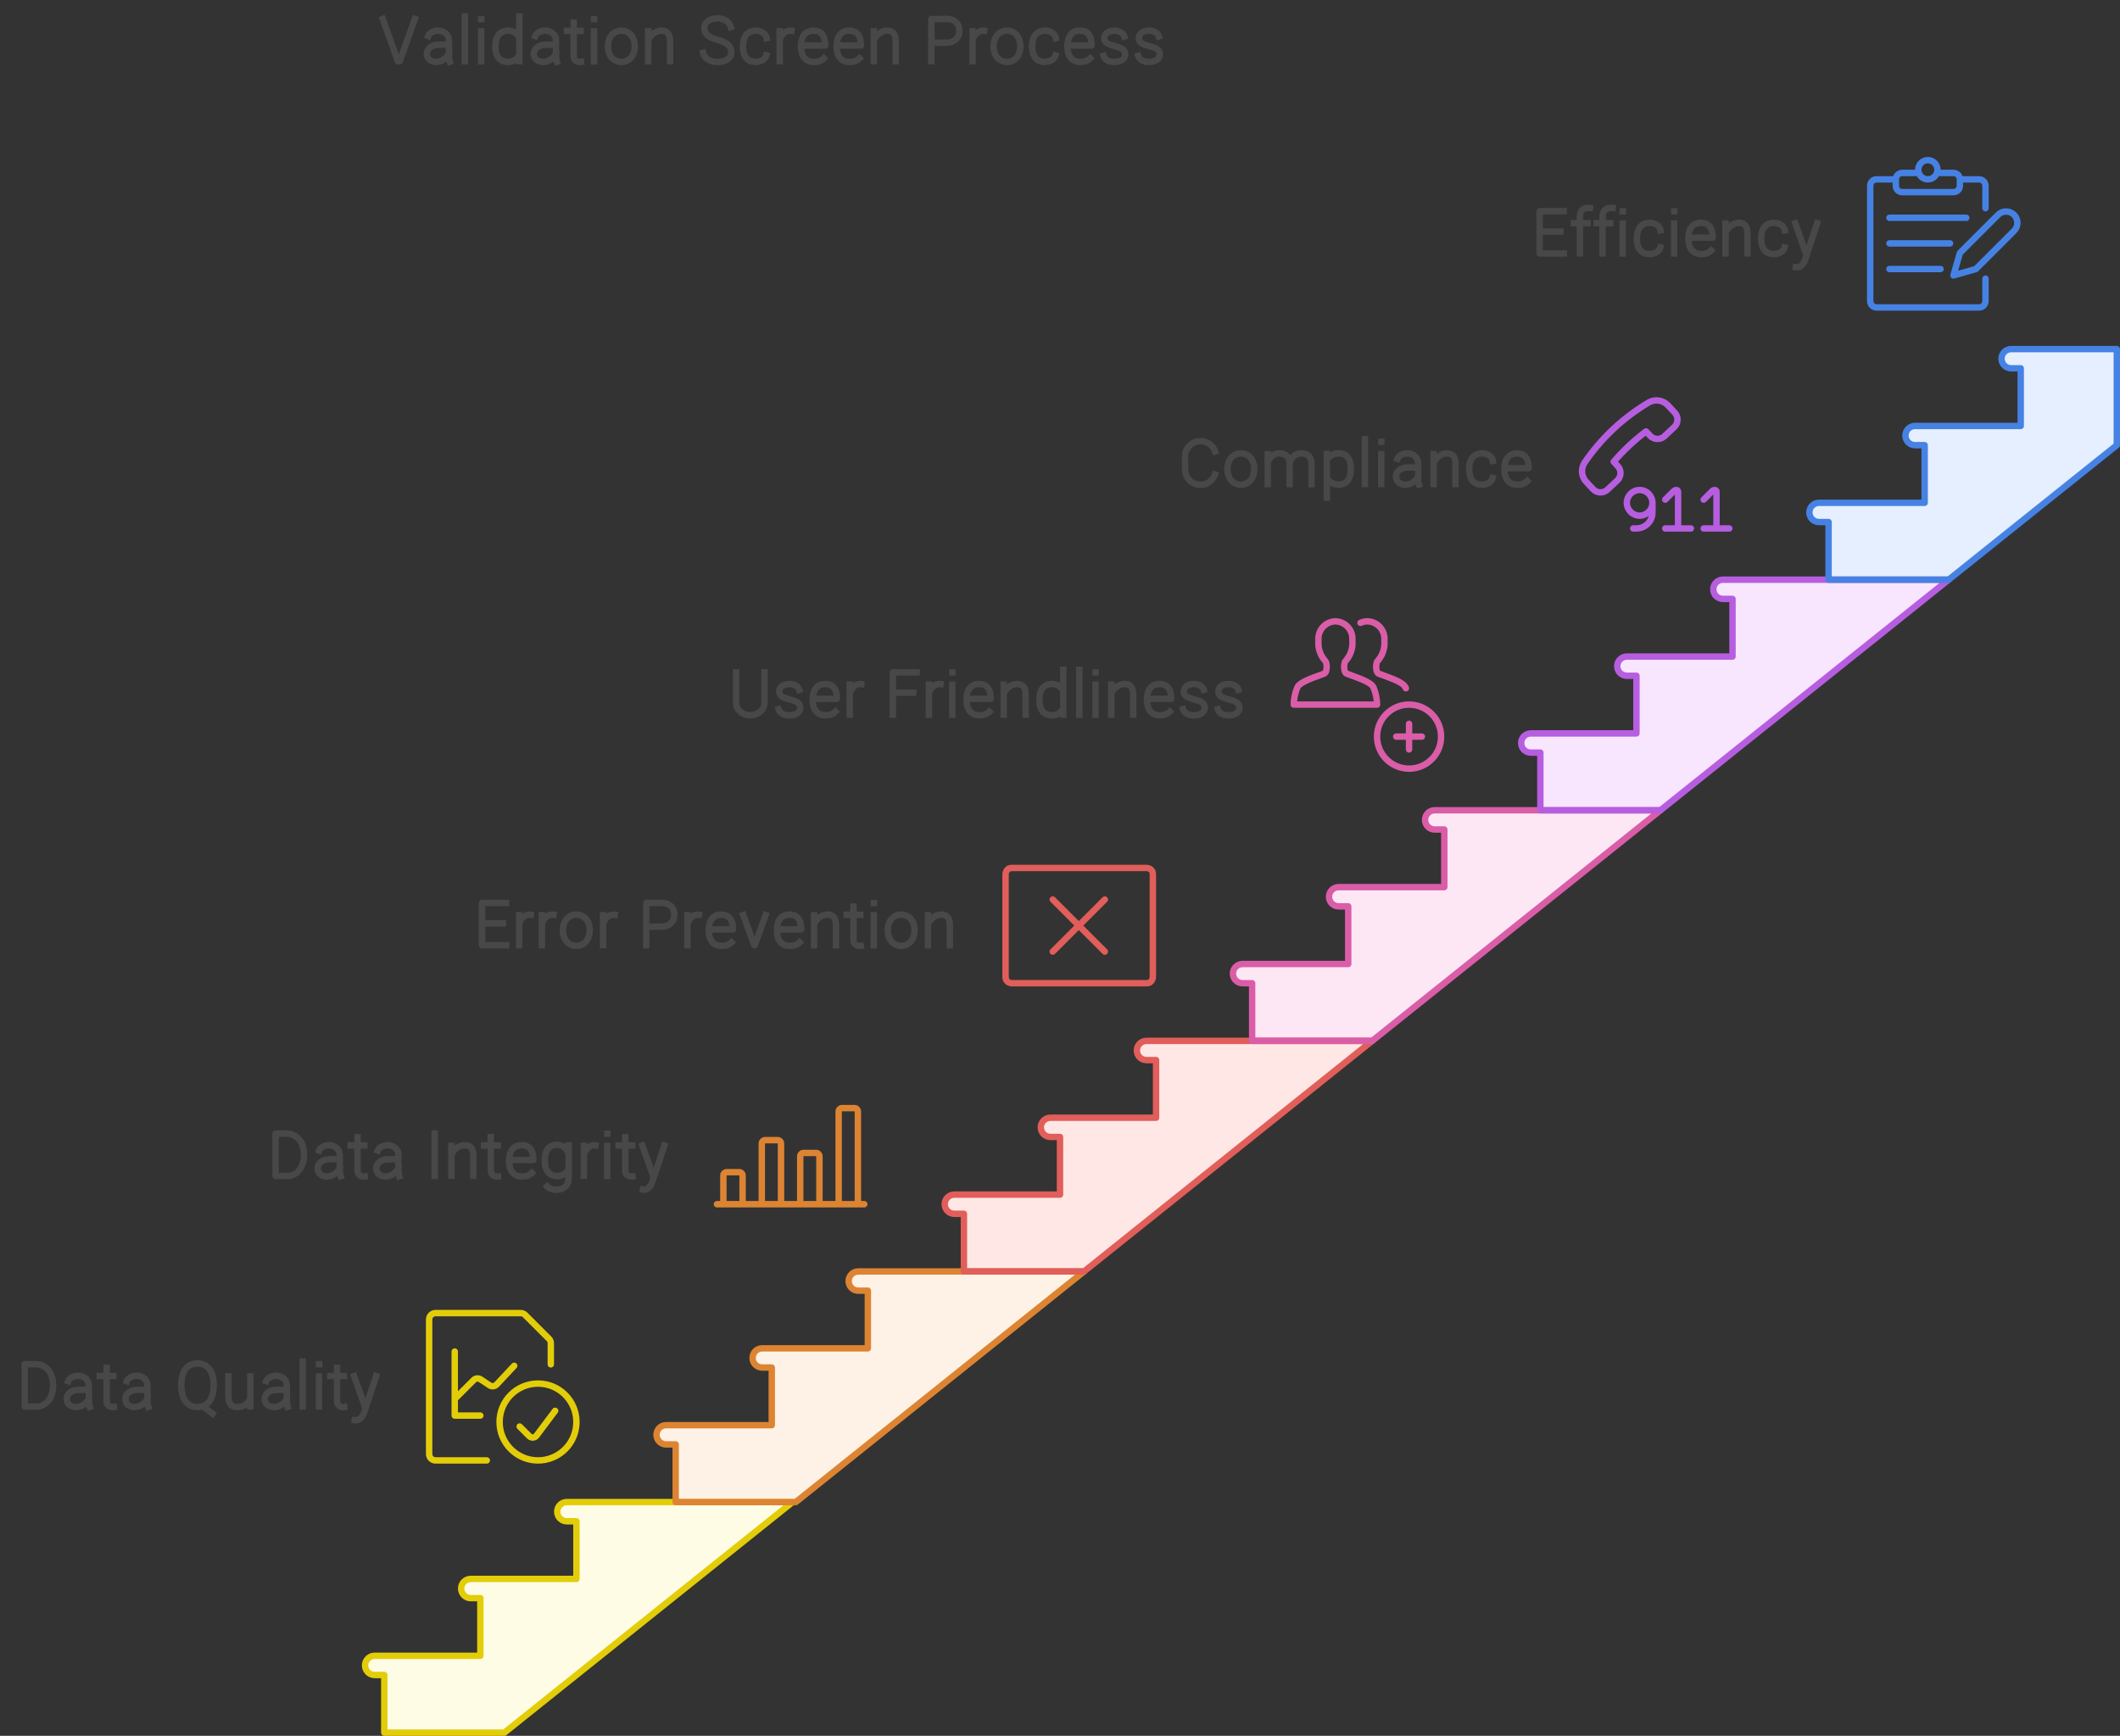 <svg width="662" height="542" viewBox="0 0 662 542" style="fill:none;stroke:none;fill-rule:evenodd;clip-rule:evenodd;stroke-linecap:round;stroke-linejoin:round;stroke-miterlimit:1.5;" version="1.1" xmlns="http://www.w3.org/2000/svg" xmlns:xlink="http://www.w3.org/1999/xlink"><rect x="0" y="0" width="662" height="542" fill="#333333" stroke="none"/><g id="blend" style="mix-blend-mode:multiply"><g id="g-root-1.Vector_sy_1hgy4tk1ano07b-fill" data-item-order="-238262" data-item-id="1.Vector_sy_1hgy4tk1ano07b" data-item-class="ScenePart Indexed Indexed_1 Fill Stroke" data-item-index="1" data-renderer-id="0" transform="translate(104, 459)"><g id="1.Vector_sy_1hgy4tk1ano07b-fill" stroke="none" fill="#fffce6"><g xmlns="http://www.w3.org/2000/svg"><path d="M 143.5 10L 106 10L 73 10C 71.343 10 70 11.343 70 13C 70 14.657 71.343 16 73 16L 76 16L 76 34L 43 34C 41.343 34 40 35.343 40 37C 40 38.657 41.343 40 43 40L 46 40L 46 58L 13 58C 11.343 58 10 59.343 10 61C 10 62.657 11.343 64 13 64L 16 64L 16 82L 53.5 82L 143.5 10Z"></path></g></g></g><g id="g-root-2.Vector_sy_1d14mp41ano0zk-fill" data-item-order="-238260" data-item-id="2.Vector_sy_1d14mp41ano0zk" data-item-class="ScenePart Indexed Fill Stroke" data-item-index="2" data-renderer-id="0" transform="translate(195, 387)"><g id="2.Vector_sy_1d14mp41ano0zk-fill" stroke="none" fill="#fef2e6"><g xmlns="http://www.w3.org/2000/svg"><path d="M 143.5 10L 106 10L 73 10C 71.343 10 70 11.343 70 13C 70 14.657 71.343 16 73 16L 76 16L 76 34L 43 34C 41.343 34 40 35.343 40 37C 40 38.657 41.343 40 43 40L 46 40L 46 58L 13 58C 11.343 58 10 59.343 10 61C 10 62.657 11.343 64 13 64L 16 64L 16 82L 53.5 82L 143.5 10Z"></path></g></g></g><g id="g-root-3.Vector_sy_1d14mp41ano0zl-fill" data-item-order="-238258" data-item-id="3.Vector_sy_1d14mp41ano0zl" data-item-class="ScenePart Indexed Fill Stroke" data-item-index="3" data-renderer-id="0" transform="translate(285, 315)"><g id="3.Vector_sy_1d14mp41ano0zl-fill" stroke="none" fill="#ffe7e6"><g xmlns="http://www.w3.org/2000/svg"><path d="M 143.5 10L 106 10L 73 10C 71.343 10 70 11.343 70 13C 70 14.657 71.343 16 73 16L 76 16L 76 34L 43 34C 41.343 34 40 35.343 40 37C 40 38.657 41.343 40 43 40L 46 40L 46 58L 13 58C 11.343 58 10 59.343 10 61C 10 62.657 11.343 64 13 64L 16 64L 16 82L 53.5 82L 143.5 10Z"></path></g></g></g><g id="g-root-4.Vector_sy_1d14mp41ano0zm-fill" data-item-order="-238256" data-item-id="4.Vector_sy_1d14mp41ano0zm" data-item-class="ScenePart Indexed Fill Stroke" data-item-index="4" data-renderer-id="0" transform="translate(375, 243)"><g id="4.Vector_sy_1d14mp41ano0zm-fill" stroke="none" fill="#fee7f5"><g xmlns="http://www.w3.org/2000/svg"><path d="M 143.5 10L 106 10L 73 10C 71.343 10 70 11.343 70 13C 70 14.657 71.343 16 73 16L 76 16L 76 34L 43 34C 41.343 34 40 35.343 40 37C 40 38.657 41.343 40 43 40L 46 40L 46 58L 13 58C 11.343 58 10 59.343 10 61C 10 62.657 11.343 64 13 64L 16 64L 16 82L 53.5 82L 143.5 10Z"></path></g></g></g><g id="g-root-5.Vector_sy_1d14mp41ano0zn-fill" data-item-order="-238254" data-item-id="5.Vector_sy_1d14mp41ano0zn" data-item-class="ScenePart Indexed Fill Stroke" data-item-index="5" data-renderer-id="0" transform="translate(465, 171)"><g id="5.Vector_sy_1d14mp41ano0zn-fill" stroke="none" fill="#f7e6fe"><g xmlns="http://www.w3.org/2000/svg"><path d="M 106 10L 143.5 10L 53.5 82L 16 82L 16 64L 13 64C 11.343 64 10 62.657 10 61C 10 59.343 11.343 58 13 58L 46 58L 46 40L 43 40C 41.343 40 40 38.657 40 37C 40 35.343 41.343 34 43 34L 76 34L 76 16L 73 16C 71.343 16 70 14.657 70 13C 70 11.343 71.343 10 73 10L 106 10Z"></path></g></g></g><g id="g-root-6.Vector_sy_1d14mp41ano0zo-fill" data-item-order="-238252" data-item-id="6.Vector_sy_1d14mp41ano0zo" data-item-class="ScenePart Indexed Fill Stroke" data-item-index="6" data-renderer-id="0" transform="translate(555, 99)"><g id="6.Vector_sy_1d14mp41ano0zo-fill" stroke="none" fill="#e6efff"><g xmlns="http://www.w3.org/2000/svg"><path d="M 106 16L 106 40L 53.5 82L 16 82L 16 64L 13 64C 11.343 64 10 62.657 10 61C 10 59.343 11.343 58 13 58L 46 58L 46 40L 43 40C 41.343 40 40 38.657 40 37C 40 35.343 41.343 34 43 34L 76 34L 76 16L 73 16C 71.343 16 70 14.657 70 13C 70 11.343 71.343 10 73 10L 106 10L 106 16Z"></path></g></g></g><g id="g-root-tx_validati_meu31k1ano0zv-fill" data-item-order="0" data-item-id="tx_validati_meu31k1ano0zv" data-item-class="Label Stroke SceneTarget SceneTitle" data-item-index="none" data-renderer-id="0" transform="translate(105, -9)"></g><g id="g-root-tx_efficien_145hmg81ano1sd-fill" data-item-order="0" data-item-id="tx_efficien_145hmg81ano1sd" data-item-class="Label Stroke SceneTarget Indexed" data-item-index="6" data-renderer-id="0" transform="translate(465, 51)"></g><g id="g-root-writ_v8lo141anpg5h-fill" data-item-order="0" data-item-id="writ_v8lo141anpg5h" data-item-class="Icon Stroke SceneTarget Indexed" data-item-index="6" data-renderer-id="0" transform="translate(573, 39)"></g><g id="g-root-911_hvw7hk1anpfk4-fill" data-item-order="0" data-item-id="911_hvw7hk1anpfk4" data-item-class="Icon Stroke SceneTarget Indexed" data-item-index="5" data-renderer-id="0" transform="translate(483, 111)"></g><g id="g-root-tx_complian_145hmg81ano1se-fill" data-item-order="0" data-item-id="tx_complian_145hmg81ano1se" data-item-class="Label Stroke SceneTarget Indexed" data-item-index="5" data-renderer-id="0" transform="translate(351, 123)"></g><g id="g-root-add_1lwrmy01anpf5u-fill" data-item-order="0" data-item-id="add_1lwrmy01anpf5u" data-item-class="Icon Stroke SceneTarget Indexed" data-item-index="4" data-renderer-id="0" transform="translate(393, 183)"></g><g id="g-root-tx_userfrie_zqalew1annzev-fill" data-item-order="0" data-item-id="tx_userfrie_zqalew1annzev" data-item-class="Label Stroke SceneTarget Indexed" data-item-index="4" data-renderer-id="0" transform="translate(213, 195)"></g><g id="g-root-tx_errorpre_vah3ag1ano074-fill" data-item-order="0" data-item-id="tx_errorpre_vah3ag1ano074" data-item-class="Label Stroke SceneTarget Indexed" data-item-index="3" data-renderer-id="0" transform="translate(135, 267)"></g><g id="g-root-2_1qappt41anpfd3-fill" data-item-order="0" data-item-id="2_1qappt41anpfd3" data-item-class="Icon Stroke SceneTarget Indexed" data-item-index="3" data-renderer-id="0" transform="translate(303, 255)"></g><g id="g-root-tx_datainte_vah3ag1ano075-fill" data-item-order="0" data-item-id="tx_datainte_vah3ag1ano075" data-item-class="Label Stroke SceneTarget Indexed" data-item-index="2" data-renderer-id="0" transform="translate(69, 339)"></g><g id="g-root-bars_1czvoiw1anpdsa-fill" data-item-order="0" data-item-id="bars_1czvoiw1anpdsa" data-item-class="Icon Stroke SceneTarget Indexed" data-item-index="2" data-renderer-id="0" transform="translate(213, 327)"></g><g id="g-root-tx_dataqual_vah3ag1ano076-fill" data-item-order="0" data-item-id="tx_dataqual_vah3ag1ano076" data-item-class="Label Stroke SceneTarget Indexed Indexed_1" data-item-index="1" data-renderer-id="0" transform="translate(-9, 411)"></g><g id="g-root-chec_58o2w1ans744-fill" data-item-order="0" data-item-id="chec_58o2w1ans744" data-item-class="Icon Stroke SceneTarget Indexed Indexed_1" data-item-index="1" data-renderer-id="0" transform="translate(123, 399)"></g><g id="g-root-1.Vector_sy_1hgy4tk1ano07b-stroke" data-item-order="-238262" data-item-id="1.Vector_sy_1hgy4tk1ano07b" data-item-class="ScenePart Indexed Indexed_1 Fill Stroke" data-item-index="1" data-renderer-id="0" transform="translate(104, 459)"><g id="1.Vector_sy_1hgy4tk1ano07b-stroke" fill="none" stroke-linecap="round" stroke-linejoin="round" stroke-miterlimit="1.5" stroke="#e3cd09" stroke-width="2"><g xmlns="http://www.w3.org/2000/svg"><path d="M 143.5 10L 106 10L 73 10C 71.343 10 70 11.343 70 13C 70 14.657 71.343 16 73 16L 76 16L 76 34L 43 34C 41.343 34 40 35.343 40 37C 40 38.657 41.343 40 43 40L 46 40L 46 58L 13 58C 11.343 58 10 59.343 10 61C 10 62.657 11.343 64 13 64L 16 64L 16 82L 53.5 82L 143.5 10Z"></path></g></g></g><g id="g-root-2.Vector_sy_1d14mp41ano0zk-stroke" data-item-order="-238260" data-item-id="2.Vector_sy_1d14mp41ano0zk" data-item-class="ScenePart Indexed Fill Stroke" data-item-index="2" data-renderer-id="0" transform="translate(195, 387)"><g id="2.Vector_sy_1d14mp41ano0zk-stroke" fill="none" stroke-linecap="round" stroke-linejoin="round" stroke-miterlimit="1.5" stroke="#dd8433" stroke-width="2"><g xmlns="http://www.w3.org/2000/svg"><path d="M 143.5 10L 106 10L 73 10C 71.343 10 70 11.343 70 13C 70 14.657 71.343 16 73 16L 76 16L 76 34L 43 34C 41.343 34 40 35.343 40 37C 40 38.657 41.343 40 43 40L 46 40L 46 58L 13 58C 11.343 58 10 59.343 10 61C 10 62.657 11.343 64 13 64L 16 64L 16 82L 53.5 82L 143.5 10Z"></path></g></g></g><g id="g-root-3.Vector_sy_1d14mp41ano0zl-stroke" data-item-order="-238258" data-item-id="3.Vector_sy_1d14mp41ano0zl" data-item-class="ScenePart Indexed Fill Stroke" data-item-index="3" data-renderer-id="0" transform="translate(285, 315)"><g id="3.Vector_sy_1d14mp41ano0zl-stroke" fill="none" stroke-linecap="round" stroke-linejoin="round" stroke-miterlimit="1.5" stroke="#e15e5a" stroke-width="2"><g xmlns="http://www.w3.org/2000/svg"><path d="M 143.5 10L 106 10L 73 10C 71.343 10 70 11.343 70 13C 70 14.657 71.343 16 73 16L 76 16L 76 34L 43 34C 41.343 34 40 35.343 40 37C 40 38.657 41.343 40 43 40L 46 40L 46 58L 13 58C 11.343 58 10 59.343 10 61C 10 62.657 11.343 64 13 64L 16 64L 16 82L 53.5 82L 143.5 10Z"></path></g></g></g><g id="g-root-4.Vector_sy_1d14mp41ano0zm-stroke" data-item-order="-238256" data-item-id="4.Vector_sy_1d14mp41ano0zm" data-item-class="ScenePart Indexed Fill Stroke" data-item-index="4" data-renderer-id="0" transform="translate(375, 243)"><g id="4.Vector_sy_1d14mp41ano0zm-stroke" fill="none" stroke-linecap="round" stroke-linejoin="round" stroke-miterlimit="1.5" stroke="#da5da8" stroke-width="2"><g xmlns="http://www.w3.org/2000/svg"><path d="M 143.5 10L 106 10L 73 10C 71.343 10 70 11.343 70 13C 70 14.657 71.343 16 73 16L 76 16L 76 34L 43 34C 41.343 34 40 35.343 40 37C 40 38.657 41.343 40 43 40L 46 40L 46 58L 13 58C 11.343 58 10 59.343 10 61C 10 62.657 11.343 64 13 64L 16 64L 16 82L 53.5 82L 143.5 10Z"></path></g></g></g><g id="g-root-5.Vector_sy_1d14mp41ano0zn-stroke" data-item-order="-238254" data-item-id="5.Vector_sy_1d14mp41ano0zn" data-item-class="ScenePart Indexed Fill Stroke" data-item-index="5" data-renderer-id="0" transform="translate(465, 171)"><g id="5.Vector_sy_1d14mp41ano0zn-stroke" fill="none" stroke-linecap="round" stroke-linejoin="round" stroke-miterlimit="1.5" stroke="#b65edf" stroke-width="2"><g xmlns="http://www.w3.org/2000/svg"><path d="M 106 10L 143.5 10L 53.5 82L 16 82L 16 64L 13 64C 11.343 64 10 62.657 10 61C 10 59.343 11.343 58 13 58L 46 58L 46 40L 43 40C 41.343 40 40 38.657 40 37C 40 35.343 41.343 34 43 34L 76 34L 76 16L 73 16C 71.343 16 70 14.657 70 13C 70 11.343 71.343 10 73 10L 106 10Z"></path></g></g></g><g id="g-root-6.Vector_sy_1d14mp41ano0zo-stroke" data-item-order="-238252" data-item-id="6.Vector_sy_1d14mp41ano0zo" data-item-class="ScenePart Indexed Fill Stroke" data-item-index="6" data-renderer-id="0" transform="translate(555, 99)"><g id="6.Vector_sy_1d14mp41ano0zo-stroke" fill="none" stroke-linecap="round" stroke-linejoin="round" stroke-miterlimit="1.5" stroke="#4682e3" stroke-width="2"><g xmlns="http://www.w3.org/2000/svg"><path d="M 106 16L 106 40L 53.5 82L 16 82L 16 64L 13 64C 11.343 64 10 62.657 10 61C 10 59.343 11.343 58 13 58L 46 58L 46 40L 43 40C 41.343 40 40 38.657 40 37C 40 35.343 41.343 34 43 34L 76 34L 76 16L 73 16C 71.343 16 70 14.657 70 13C 70 11.343 71.343 10 73 10L 106 10L 106 16Z"></path></g></g></g><g id="g-root-tx_validati_meu31k1ano0zv-stroke" data-item-order="0" data-item-id="tx_validati_meu31k1ano0zv" data-item-class="Label Stroke SceneTarget SceneTitle" data-item-index="none" data-renderer-id="0" transform="translate(105, -9)"><g id="tx_validati_meu31k1ano0zv-stroke" fill="none" stroke-linecap="square" stroke-linejoin="miter" stroke-miterlimit="4" stroke="#484848" stroke-width="2"><g xmlns="http://www.w3.org/2000/svg"><path d="M 24.547 14.93L 19.809 28.103L 19.248 28.103L 14.525 14.93M 28.713 20.246C 29.077 19.28 30.493 18.567 31.833 18.567C 33.687 18.567 35.189 19.88 35.189 21.499L 35.195 22.957L 35.195 25.571C 35.195 26.614 35.17 27.353 35.471 28.278M 34.815 22.957L 32.087 22.957C 29.584 22.957 28.284 24.343 28.284 25.837C 28.284 27.331 29.522 28.341 31.138 28.341C 33.12 28.341 34.746 26.888 35.146 25.732M 40.161 14.125L 40.161 28.126M 45.253 14.971L 45.277 14.971M 45.237 18.804L 45.237 28.145M 57.165 28.124L 57.165 14.123M 56.805 26.773C 55.943 27.871 54.845 28.34 53.535 28.34C 51.354 28.34 49.702 27.029 49.702 23.458C 49.702 19.886 51.459 18.575 53.641 18.575C 54.91 18.575 56.12 19.114 56.805 20.175M 62.133 20.246C 62.497 19.28 63.913 18.567 65.253 18.567C 67.107 18.567 68.609 19.88 68.609 21.499L 68.615 22.957L 68.615 25.571C 68.615 26.614 68.59 27.353 68.891 28.278M 68.235 22.957L 65.507 22.957C 63.004 22.957 61.704 24.343 61.704 25.837C 61.704 27.331 62.942 28.341 64.558 28.341C 66.54 28.341 68.166 26.888 68.566 25.732M 76.414 28.326C 75.005 28.465 74.147 27.732 74.147 26.387L 74.147 16.081M 76.297 18.642L 74.533 18.642M 72.037 18.642L 73.77 18.642M 80.503 14.971L 80.527 14.971M 80.487 18.804L 80.487 28.145M 93.212 23.457C 93.212 26.522 91.341 28.34 89.033 28.34C 86.725 28.34 84.854 26.522 84.854 23.457C 84.854 20.392 86.725 18.573 89.033 18.573C 91.341 18.573 93.212 20.392 93.212 23.457ZM 97.404 18.78L 97.404 28.128M 104.238 28.128L 104.238 22.074C 104.238 21.362 104.334 18.79 101.951 18.587C 100.193 18.437 98.504 19.562 97.728 20.956M 123.231 17.457C 122.8 15.893 121.18 14.732 119.091 14.732C 116.643 14.732 114.942 15.931 114.942 17.754C 114.942 19.724 116.406 20.685 118.91 21.406C 121.107 22.045 123.344 22.813 123.344 25.288C 123.344 26.951 122.032 28.346 118.975 28.346C 116.503 28.346 114.922 27.106 114.558 25.483M 134.317 26.254C 133.945 27.649 132.377 28.339 130.908 28.339C 128.771 28.339 127.005 27.028 127.005 23.456C 127.005 19.884 128.874 18.573 131.012 18.573C 132.519 18.573 134.169 19.41 134.402 20.915M 142.09 18.609C 140.709 18.419 139.461 19.319 138.819 20.619M 138.464 18.773L 138.464 28.123M 152.242 27.218C 151.269 28.155 150.244 28.339 149.059 28.339C 146.99 28.339 145.126 27.028 145.126 23.456C 145.126 19.884 146.936 18.573 149.005 18.573C 151.073 18.573 152.677 19.63 152.677 23.201L 145.457 23.201M 163.372 27.218C 162.399 28.155 161.374 28.339 160.189 28.339C 158.12 28.339 156.257 27.028 156.257 23.456C 156.257 19.884 158.066 18.573 160.135 18.573C 162.203 18.573 163.807 19.63 163.807 23.201L 156.587 23.201M 167.854 18.78L 167.854 28.128M 174.688 28.128L 174.688 22.074C 174.688 21.362 174.784 18.79 172.401 18.587C 170.643 18.437 168.954 19.562 168.178 20.956M 185.826 28.131L 185.826 14.944L 191.105 14.928C 192.203 14.967 194.588 15.749 194.588 18.572C 194.588 21.394 192.203 22.254 191.105 22.331L 186.354 22.345M 202.31 18.609C 200.929 18.419 199.681 19.319 199.039 20.619M 198.684 18.773L 198.684 28.123M 213.612 23.457C 213.612 26.522 211.741 28.34 209.433 28.34C 207.125 28.34 205.254 26.522 205.254 23.457C 205.254 20.392 207.125 18.573 209.433 18.573C 211.741 18.573 213.612 20.392 213.612 23.457ZM 224.617 26.254C 224.245 27.649 222.677 28.339 221.208 28.339C 219.071 28.339 217.305 27.028 217.305 23.456C 217.305 19.884 219.174 18.573 221.312 18.573C 222.819 18.573 224.469 19.41 224.702 20.915M 235.432 27.218C 234.459 28.155 233.434 28.339 232.249 28.339C 230.18 28.339 228.316 27.028 228.316 23.456C 228.316 19.884 230.126 18.573 232.195 18.573C 234.263 18.573 235.867 19.63 235.867 23.201L 228.647 23.201M 246.073 20.381C 245.777 19.404 244.623 18.584 243.013 18.584C 241.125 18.584 239.905 19.447 239.814 20.751C 239.709 22.246 240.943 22.822 242.873 23.339C 244.567 23.797 246.51 24.277 246.356 26.122C 246.257 27.31 245.28 28.346 242.923 28.346C 241.017 28.346 239.94 27.53 239.605 26.424M 256.883 20.381C 256.587 19.404 255.433 18.584 253.823 18.584C 251.935 18.584 250.715 19.447 250.624 20.751C 250.519 22.246 251.753 22.822 253.683 23.339C 255.377 23.797 257.32 24.277 257.166 26.122C 257.067 27.31 256.09 28.346 253.733 28.346C 251.827 28.346 250.75 27.53 250.415 26.424"></path></g></g></g><g id="g-root-tx_efficien_145hmg81ano1sd-stroke" data-item-order="0" data-item-id="tx_efficien_145hmg81ano1sd" data-item-class="Label Stroke SceneTarget Indexed" data-item-index="6" data-renderer-id="0" transform="translate(465, 51)"><g id="tx_efficien_145hmg81ano1sd-stroke" fill="none" stroke-linecap="square" stroke-linejoin="miter" stroke-miterlimit="4" stroke="#484848" stroke-width="2"><g xmlns="http://www.w3.org/2000/svg"><path d="M 23.337 28.137L 15.774 28.142L 15.774 14.95C 16.722 14.95 21.896 14.95 23.296 14.95M 22.284 21.297L 16.238 21.297M 31.494 13.926C 31.326 13.908 31.045 13.907 30.917 13.907C 29.338 13.907 28.34 15.035 28.34 16.425L 28.34 28.129M 30.765 18.664L 28.676 18.664M 26.488 18.664L 28.014 18.664M 38.574 13.926C 38.406 13.908 38.125 13.907 37.997 13.907C 36.418 13.907 35.42 15.035 35.42 16.425L 35.42 28.129M 37.845 18.664L 35.756 18.664M 33.568 18.664L 35.094 18.664M 41.718 14.971L 41.742 14.971M 41.702 18.804L 41.702 28.145M 53.442 26.254C 53.07 27.649 51.502 28.339 50.033 28.339C 47.896 28.339 46.13 27.028 46.13 23.456C 46.13 19.884 47.999 18.573 50.137 18.573C 51.644 18.573 53.294 19.41 53.527 20.915M 57.788 14.971L 57.812 14.971M 57.772 18.804L 57.772 28.145M 69.347 27.218C 68.374 28.155 67.349 28.339 66.164 28.339C 64.095 28.339 62.231 27.028 62.231 23.456C 62.231 19.884 64.041 18.573 66.11 18.573C 68.178 18.573 69.782 19.63 69.782 23.201L 62.562 23.201M 73.829 18.78L 73.829 28.128M 80.663 28.128L 80.663 22.074C 80.663 21.362 80.759 18.79 78.376 18.587C 76.618 18.437 74.929 19.562 74.153 20.956M 92.252 26.254C 91.88 27.649 90.312 28.339 88.843 28.339C 86.706 28.339 84.94 27.028 84.94 23.456C 84.94 19.884 86.809 18.573 88.947 18.573C 90.454 18.573 92.104 19.41 92.337 20.915M 95.769 32.437C 97.323 32.683 98.245 31.233 98.602 30.286L 102.453 18.691M 95.593 18.691L 98.934 28.1"></path></g></g></g><g id="g-root-writ_v8lo141anpg5h-stroke" data-item-order="0" data-item-id="writ_v8lo141anpg5h" data-item-class="Icon Stroke SceneTarget Indexed" data-item-index="6" data-renderer-id="0" transform="translate(573, 39)"><g id="writ_v8lo141anpg5h-stroke" fill="none" stroke-linecap="round" stroke-linejoin="round" stroke-miterlimit="1.5" stroke="#4682e3" stroke-width="2"><g xmlns="http://www.w3.org/2000/svg"><path d="M 47 48L 47 55C 47 56.105 46.105 57 45 57L 13 57C 11.895 57 11 56.105 11 55L 11 19C 11 17.895 11.895 17 13 17L 19 17M 39 17L 45 17C 46.105 17 47 17.895 47 19L 47 26M 26 13.998C 26 15.655 27.343 16.998 29 16.998C 30.657 16.998 32 15.655 32 13.998C 32 12.341 30.657 10.998 29 10.998C 27.343 10.998 26 12.341 26 13.998ZM 31.83 15L 37 15C 38.105 15 39 15.895 39 17L 39 19C 39 20.105 38.105 21 37 21L 21 21C 19.895 21 19 20.105 19 19L 19 17C 19 15.895 19.895 15 21 15L 26.17 15M 17 28.998L 41 28.998M 17 36.998L 35.932 36.998M 17 44.998L 32.966 44.998M 44 45L 37 47L 39 40L 50.964 28.036C 52.351 26.693 54.559 26.711 55.924 28.076C 57.289 29.441 57.307 31.649 55.964 33.036Z"></path></g></g></g><g id="g-root-911_hvw7hk1anpfk4-stroke" data-item-order="0" data-item-id="911_hvw7hk1anpfk4" data-item-class="Icon Stroke SceneTarget Indexed" data-item-index="5" data-renderer-id="0" transform="translate(483, 111)"><g id="911_hvw7hk1anpfk4-stroke" fill="none" stroke-linecap="round" stroke-linejoin="round" stroke-miterlimit="1.5" stroke="#b65edf" stroke-width="2"><g xmlns="http://www.w3.org/2000/svg"><path d="M 32.15 24.928C 33.288 26.269 35.295 26.441 36.644 25.312L 39.942 22.218C 41.153 20.945 41.111 18.933 39.848 17.712L 37.966 15.7C 36.465 13.983 33.981 13.524 31.966 14.59C 23.905 19.334 16.996 25.809 11.74 33.546C 10.549 35.487 10.847 37.992 12.46 39.6L 14.346 41.612C 15.483 42.953 17.488 43.127 18.838 42L 22.136 38.908C 23.35 37.636 23.309 35.623 22.046 34.4L 20.902 33.178C 23.917 29.667 27.303 26.492 31 23.708ZM 37 54L 45 54M 37 45L 39.646 42.354C 39.872 42.127 40.179 41.999 40.5 42C 40.776 42 41 42.224 41 42.5L 41 54M 49 54L 57 54M 49 45L 51.646 42.354C 51.872 42.127 52.179 41.999 52.5 42C 52.776 42 53 42.224 53 42.5L 53 54M 25 46C 25 48.209 26.791 50 29 50C 31.209 50 33 48.209 33 46C 33 43.791 31.209 42 29 42C 26.791 42 25 43.791 25 46ZM 33 46L 33 49C 33 51.761 30.761 54 28 54L 27 54"></path></g></g></g><g id="g-root-tx_complian_145hmg81ano1se-stroke" data-item-order="0" data-item-id="tx_complian_145hmg81ano1se" data-item-class="Label Stroke SceneTarget Indexed" data-item-index="5" data-renderer-id="0" transform="translate(351, 123)"><g id="tx_complian_145hmg81ano1se-stroke" fill="none" stroke-linecap="square" stroke-linejoin="miter" stroke-miterlimit="4" stroke="#484848" stroke-width="2"><g xmlns="http://www.w3.org/2000/svg"><path d="M 28.417 25.13C 27.756 27.034 25.968 28.398 23.865 28.398C 21.2 28.398 19.039 26.207 19.039 23.504L 19.039 19.621C 19.039 16.918 21.2 14.727 23.865 14.727C 25.968 14.727 27.756 16.091 28.417 17.995M 40.657 23.457C 40.657 26.522 38.786 28.34 36.478 28.34C 34.17 28.34 32.299 26.522 32.299 23.457C 32.299 20.392 34.17 18.573 36.478 18.573C 38.786 18.573 40.657 20.392 40.657 23.457ZM 44.87 18.814L 44.87 28.162M 51.704 28.162L 51.693 21.47C 51.629 20.526 51.262 19.078 49.388 18.649C 47.448 18.205 45.968 19.248 45.232 20.595M 58.539 28.162L 58.539 22.108C 58.539 21.396 58.654 19.206 56.223 18.649C 54.194 18.184 52.66 19.347 51.959 20.783M 63.313 18.774L 63.313 32.393M 63.679 20.124C 64.562 19.027 65.743 18.558 67.052 18.558C 69.233 18.558 70.812 19.904 70.812 23.476C 70.812 27.047 69.128 28.323 66.946 28.323C 65.675 28.323 64.389 27.783 63.679 26.719M 75.226 14.125L 75.226 28.126M 80.318 14.971L 80.342 14.971M 80.302 18.804L 80.302 28.145M 85.348 20.246C 85.712 19.28 87.128 18.567 88.468 18.567C 90.322 18.567 91.824 19.88 91.824 21.499L 91.83 22.957L 91.83 25.571C 91.83 26.614 91.805 27.353 92.106 28.278M 91.45 22.957L 88.722 22.957C 86.219 22.957 84.919 24.343 84.919 25.837C 84.919 27.331 86.157 28.341 87.773 28.341C 89.755 28.341 91.381 26.888 91.781 25.732M 96.659 18.78L 96.659 28.128M 103.493 28.128L 103.493 22.074C 103.493 21.362 103.589 18.79 101.206 18.587C 99.448 18.437 97.759 19.562 96.983 20.956M 115.082 26.254C 114.71 27.649 113.142 28.339 111.673 28.339C 109.536 28.339 107.77 27.028 107.77 23.456C 107.77 19.884 109.639 18.573 111.777 18.573C 113.284 18.573 114.934 19.41 115.167 20.915M 125.897 27.218C 124.924 28.155 123.899 28.339 122.714 28.339C 120.645 28.339 118.782 27.028 118.782 23.456C 118.782 19.884 120.591 18.573 122.66 18.573C 124.728 18.573 126.332 19.63 126.332 23.201L 119.112 23.201"></path></g></g></g><g id="g-root-add_1lwrmy01anpf5u-stroke" data-item-order="0" data-item-id="add_1lwrmy01anpf5u" data-item-class="Icon Stroke SceneTarget Indexed" data-item-index="4" data-renderer-id="0" transform="translate(393, 183)"><g id="add_1lwrmy01anpf5u-stroke" fill="none" stroke-linecap="round" stroke-linejoin="round" stroke-miterlimit="1.5" stroke="#da5da8" stroke-width="2"><g xmlns="http://www.w3.org/2000/svg"><path d="M 37 47C 37 52.523 41.477 57 47 57C 52.523 57 57 52.523 57 47C 57 41.477 52.523 37 47 37C 41.477 37 37 41.477 37 47ZM 47 43L 47 51M 43 47L 51 47M 11 37C 11.019 35.143 11.403 33.309 12.13 31.6C 12.93 30 16.256 28.9 20.436 27.352C 21.566 26.934 21.38 23.984 20.88 23.432C 19.269 21.686 18.479 19.335 18.71 16.97C 18.565 15.464 19.053 13.966 20.056 12.834C 21.059 11.702 22.488 11.037 24 11C 25.512 11.037 26.941 11.702 27.944 12.834C 28.947 13.966 29.435 15.464 29.29 16.97C 29.522 19.336 28.732 21.687 27.12 23.434C 26.62 23.986 26.434 26.936 27.564 27.354C 31.744 28.902 35.072 30.008 35.87 31.602C 36.597 33.311 36.981 35.145 37 37.002ZM 31.824 11.474C 32.506 11.159 33.249 10.997 34 11C 35.512 11.037 36.941 11.702 37.944 12.834C 38.947 13.966 39.435 15.464 39.29 16.97C 39.522 19.336 38.732 21.687 37.12 23.434C 36.62 23.986 36.434 26.936 37.564 27.354C 41.744 28.902 45.072 30.008 45.87 31.602C 45.918 31.7 45.966 31.802 46.01 31.902"></path></g></g></g><g id="g-root-tx_userfrie_zqalew1annzev-stroke" data-item-order="0" data-item-id="tx_userfrie_zqalew1annzev" data-item-class="Label Stroke SceneTarget Indexed" data-item-index="4" data-renderer-id="0" transform="translate(213, 195)"><g id="tx_userfrie_zqalew1annzev-stroke" fill="none" stroke-linecap="square" stroke-linejoin="miter" stroke-miterlimit="4" stroke="#484848" stroke-width="2"><g xmlns="http://www.w3.org/2000/svg"><path d="M 16.859 14.947L 16.859 24.478C 16.859 26.611 18.839 28.34 21.281 28.34C 23.723 28.34 25.702 26.611 25.702 24.478L 25.702 14.947M 36.588 20.381C 36.292 19.404 35.138 18.584 33.528 18.584C 31.64 18.584 30.42 19.447 30.329 20.751C 30.224 22.246 31.458 22.822 33.388 23.339C 35.082 23.797 37.025 24.277 36.871 26.122C 36.772 27.31 35.795 28.346 33.438 28.346C 31.532 28.346 30.455 27.53 30.12 26.424M 47.887 27.218C 46.914 28.155 45.889 28.339 44.704 28.339C 42.635 28.339 40.772 27.028 40.772 23.456C 40.772 19.884 42.581 18.573 44.65 18.573C 46.718 18.573 48.322 19.63 48.322 23.201L 41.102 23.201M 55.975 18.609C 54.594 18.419 53.346 19.319 52.704 20.619M 52.349 18.773L 52.349 28.123M 73.215 14.945C 71.815 14.945 66.754 14.95 65.806 14.95L 65.806 28.124M 72.182 21.298L 66.243 21.298M 80.695 18.609C 79.314 18.419 78.066 19.319 77.424 20.619M 77.069 18.773L 77.069 28.123M 84.378 14.971L 84.402 14.971M 84.362 18.804L 84.362 28.145M 95.937 27.218C 94.964 28.155 93.939 28.339 92.754 28.339C 90.685 28.339 88.822 27.028 88.822 23.456C 88.822 19.884 90.631 18.573 92.7 18.573C 94.768 18.573 96.372 19.63 96.372 23.201L 89.152 23.201M 100.419 18.78L 100.419 28.128M 107.253 28.128L 107.253 22.074C 107.253 21.362 107.349 18.79 104.966 18.587C 103.208 18.437 101.519 19.562 100.743 20.956M 119.03 28.124L 119.03 14.123M 118.67 26.773C 117.808 27.871 116.71 28.34 115.4 28.34C 113.219 28.34 111.567 27.029 111.567 23.458C 111.567 19.886 113.324 18.575 115.506 18.575C 116.775 18.575 117.985 19.114 118.67 20.175M 124.016 14.125L 124.016 28.126M 129.108 14.971L 129.132 14.971M 129.092 18.804L 129.092 28.145M 134.019 18.78L 134.019 28.128M 140.853 28.128L 140.853 22.074C 140.853 21.362 140.949 18.79 138.566 18.587C 136.808 18.437 135.119 19.562 134.343 20.956M 152.277 27.218C 151.304 28.155 150.279 28.339 149.094 28.339C 147.025 28.339 145.161 27.028 145.161 23.456C 145.161 19.884 146.971 18.573 149.04 18.573C 151.108 18.573 152.712 19.63 152.712 23.201L 145.492 23.201M 162.918 20.381C 162.622 19.404 161.468 18.584 159.858 18.584C 157.97 18.584 156.75 19.447 156.659 20.751C 156.554 22.246 157.788 22.822 159.718 23.339C 161.412 23.797 163.355 24.277 163.201 26.122C 163.102 27.31 162.125 28.346 159.768 28.346C 157.862 28.346 156.785 27.53 156.45 26.424M 173.728 20.381C 173.432 19.404 172.278 18.584 170.668 18.584C 168.78 18.584 167.56 19.447 167.469 20.751C 167.364 22.246 168.598 22.822 170.528 23.339C 172.222 23.797 174.165 24.277 174.011 26.122C 173.912 27.31 172.935 28.346 170.578 28.346C 168.672 28.346 167.595 27.53 167.26 26.424"></path></g></g></g><g id="g-root-tx_errorpre_vah3ag1ano074-stroke" data-item-order="0" data-item-id="tx_errorpre_vah3ag1ano074" data-item-class="Label Stroke SceneTarget Indexed" data-item-index="3" data-renderer-id="0" transform="translate(135, 267)"><g id="tx_errorpre_vah3ag1ano074-stroke" fill="none" stroke-linecap="square" stroke-linejoin="miter" stroke-miterlimit="4" stroke="#484848" stroke-width="2"><g xmlns="http://www.w3.org/2000/svg"><path d="M 23.077 28.137L 15.514 28.142L 15.514 14.95C 16.462 14.95 21.636 14.95 23.036 14.95M 22.024 21.297L 15.978 21.297M 30.725 18.609C 29.344 18.419 28.096 19.319 27.454 20.619M 27.099 18.773L 27.099 28.123M 37.835 18.609C 36.454 18.419 35.206 19.319 34.564 20.619M 34.209 18.773L 34.209 28.123M 49.137 23.457C 49.137 26.522 47.266 28.34 44.958 28.34C 42.65 28.34 40.779 26.522 40.779 23.457C 40.779 20.392 42.65 18.573 44.958 18.573C 47.266 18.573 49.137 20.392 49.137 23.457ZM 56.935 18.609C 55.554 18.419 54.306 19.319 53.664 20.619M 53.309 18.773L 53.309 28.123M 66.801 28.131L 66.801 14.944L 72.08 14.928C 73.178 14.967 75.563 15.749 75.563 18.572C 75.563 21.394 73.178 22.254 72.08 22.331L 67.329 22.345M 83.285 18.609C 81.904 18.419 80.656 19.319 80.014 20.619M 79.659 18.773L 79.659 28.123M 93.437 27.218C 92.464 28.155 91.439 28.339 90.254 28.339C 88.185 28.339 86.321 27.028 86.321 23.456C 86.321 19.884 88.131 18.573 90.2 18.573C 92.268 18.573 93.872 19.63 93.872 23.201L 86.652 23.201M 104.073 18.691L 100.703 28.119L 100.502 28.119L 97.098 18.691M 114.717 27.218C 113.744 28.155 112.719 28.339 111.534 28.339C 109.465 28.339 107.601 27.028 107.601 23.456C 107.601 19.884 109.411 18.573 111.48 18.573C 113.548 18.573 115.152 19.63 115.152 23.201L 107.932 23.201M 119.199 18.78L 119.199 28.128M 126.033 28.128L 126.033 22.074C 126.033 21.362 126.129 18.79 123.746 18.587C 121.988 18.437 120.299 19.562 119.523 20.956M 133.779 28.326C 132.37 28.465 131.512 27.732 131.512 26.387L 131.512 16.081M 133.662 18.642L 131.898 18.642M 129.402 18.642L 131.135 18.642M 137.868 14.971L 137.892 14.971M 137.852 18.804L 137.852 28.145M 150.577 23.457C 150.577 26.522 148.706 28.34 146.398 28.34C 144.09 28.34 142.219 26.522 142.219 23.457C 142.219 20.392 144.09 18.573 146.398 18.573C 148.706 18.573 150.577 20.392 150.577 23.457ZM 154.769 18.78L 154.769 28.128M 161.603 28.128L 161.603 22.074C 161.603 21.362 161.699 18.79 159.316 18.587C 157.558 18.437 155.869 19.562 155.093 20.956"></path></g></g></g><g id="g-root-2_1qappt41anpfd3-stroke" data-item-order="0" data-item-id="2_1qappt41anpfd3" data-item-class="Icon Stroke SceneTarget Indexed" data-item-index="3" data-renderer-id="0" transform="translate(303, 255)"><g id="2_1qappt41anpfd3-stroke" fill="none" stroke-linecap="round" stroke-linejoin="round" stroke-miterlimit="1.5" stroke="#e15e5a" stroke-width="2"><g xmlns="http://www.w3.org/2000/svg"><path d="M 13 16L 55 16C 55 16 57 16 57 18L 57 50C 57 50 57 52 55 52L 13 52C 13 52 11 52 11 50L 11 18C 11 18 11 16 13 16M 10 10M 42 25.868L 25.736 42.132M 25.736 25.868L 42 42.132"></path></g></g></g><g id="g-root-tx_datainte_vah3ag1ano075-stroke" data-item-order="0" data-item-id="tx_datainte_vah3ag1ano075" data-item-class="Label Stroke SceneTarget Indexed" data-item-index="2" data-renderer-id="0" transform="translate(69, 339)"><g id="tx_datainte_vah3ag1ano075-stroke" fill="none" stroke-linecap="square" stroke-linejoin="miter" stroke-miterlimit="4" stroke="#484848" stroke-width="2"><g xmlns="http://www.w3.org/2000/svg"><path d="M 21.077 28.18L 17.068 28.183L 17.068 14.948C 18.015 14.948 19.294 14.946 20.694 14.946C 22.147 14.91 25.927 16.173 25.927 21.511C 25.927 26.848 22.402 28.18 21.077 28.18ZM 30.618 20.246C 30.982 19.28 32.398 18.567 33.738 18.567C 35.592 18.567 37.094 19.88 37.094 21.499L 37.1 22.957L 37.1 25.571C 37.1 26.614 37.075 27.353 37.377 28.278M 36.72 22.957L 33.992 22.957C 31.489 22.957 30.189 24.343 30.189 25.837C 30.189 27.331 31.427 28.341 33.043 28.341C 35.025 28.341 36.651 26.888 37.051 25.732M 44.899 28.326C 43.49 28.465 42.632 27.732 42.632 26.387L 42.632 16.081M 44.782 18.642L 43.018 18.642M 40.522 18.642L 42.255 18.642M 48.928 20.246C 49.292 19.28 50.708 18.567 52.048 18.567C 53.902 18.567 55.404 19.88 55.404 21.499L 55.41 22.957L 55.41 25.571C 55.41 26.614 55.385 27.353 55.687 28.278M 55.03 22.957L 52.302 22.957C 49.799 22.957 48.499 24.343 48.499 25.837C 48.499 27.331 49.737 28.341 51.353 28.341C 53.335 28.341 54.961 26.888 55.361 25.732M 66.725 14.938L 66.725 28.127M 71.949 18.78L 71.949 28.128M 78.783 28.128L 78.783 22.074C 78.783 21.362 78.879 18.79 76.496 18.587C 74.738 18.437 73.049 19.562 72.273 20.956M 86.529 28.326C 85.12 28.465 84.262 27.732 84.262 26.387L 84.262 16.081M 86.412 18.642L 84.648 18.642M 82.152 18.642L 83.885 18.642M 97.087 27.218C 96.114 28.155 95.089 28.339 93.904 28.339C 91.835 28.339 89.972 27.028 89.972 23.456C 89.972 19.884 91.781 18.573 93.85 18.573C 95.918 18.573 97.522 19.63 97.522 23.201L 90.302 23.201M 108.579 18.652L 108.579 28.654C 108.579 33.351 103.286 33.001 101.851 31.47M 108.245 26.573C 107.565 27.661 106.341 28.214 105.055 28.214C 102.874 28.214 101.117 26.903 101.117 23.331C 101.117 19.76 102.768 18.449 104.95 18.449C 106.218 18.449 107.523 19.129 108.245 20.502M 116.945 18.609C 115.564 18.419 114.316 19.319 113.674 20.619M 113.319 18.773L 113.319 28.123M 120.628 14.971L 120.652 14.971M 120.612 18.804L 120.612 28.145M 128.509 28.326C 127.1 28.465 126.242 27.732 126.242 26.387L 126.242 16.081M 128.392 18.642L 126.628 18.642M 124.132 18.642L 125.865 18.642M 131.769 32.437C 133.323 32.683 134.245 31.233 134.602 30.286L 138.453 18.691M 131.593 18.691L 134.934 28.1"></path></g></g></g><g id="g-root-bars_1czvoiw1anpdsa-stroke" data-item-order="0" data-item-id="bars_1czvoiw1anpdsa" data-item-class="Icon Stroke SceneTarget Indexed" data-item-index="2" data-renderer-id="0" transform="translate(213, 327)"><g id="bars_1czvoiw1anpdsa-stroke" fill="none" stroke-linecap="round" stroke-linejoin="round" stroke-miterlimit="1.5" stroke="#dd8433" stroke-width="2"><g xmlns="http://www.w3.org/2000/svg"><path d="M 10.882 49L 56.882 49M 18.882 49L 18.882 40C 18.882 39.448 18.434 39 17.882 39L 13.882 39C 13.33 39 12.882 39.448 12.882 40L 12.882 49M 30.882 49L 30.882 30C 30.882 29.448 30.434 29 29.882 29L 25.882 29C 25.33 29 24.882 29.448 24.882 30L 24.882 49M 42.882 49L 42.882 34C 42.882 33.448 42.434 33 41.882 33L 37.882 33C 37.33 33 36.882 33.448 36.882 34L 36.882 49M 54.882 49L 54.882 20C 54.882 19.448 54.434 19 53.882 19L 49.882 19C 49.33 19 48.882 19.448 48.882 20L 48.882 49"></path></g></g></g><g id="g-root-tx_dataqual_vah3ag1ano076-stroke" data-item-order="0" data-item-id="tx_dataqual_vah3ag1ano076" data-item-class="Label Stroke SceneTarget Indexed Indexed_1" data-item-index="1" data-renderer-id="0" transform="translate(-9, 411)"><g id="tx_dataqual_vah3ag1ano076-stroke" fill="none" stroke-linecap="square" stroke-linejoin="miter" stroke-miterlimit="4" stroke="#484848" stroke-width="2"><g xmlns="http://www.w3.org/2000/svg"><path d="M 20.727 28.18L 16.718 28.183L 16.718 14.948C 17.665 14.948 18.944 14.946 20.344 14.946C 21.797 14.91 25.577 16.173 25.577 21.511C 25.577 26.848 22.052 28.18 20.727 28.18ZM 30.268 20.246C 30.632 19.28 32.048 18.567 33.388 18.567C 35.242 18.567 36.744 19.88 36.744 21.499L 36.75 22.957L 36.75 25.571C 36.75 26.614 36.725 27.353 37.027 28.278M 36.37 22.957L 33.642 22.957C 31.139 22.957 29.839 24.343 29.839 25.837C 29.839 27.331 31.077 28.341 32.693 28.341C 34.675 28.341 36.301 26.888 36.701 25.732M 44.549 28.326C 43.14 28.465 42.282 27.732 42.282 26.387L 42.282 16.081M 44.432 18.642L 42.668 18.642M 40.172 18.642L 41.905 18.642M 48.578 20.246C 48.942 19.28 50.358 18.567 51.698 18.567C 53.552 18.567 55.054 19.88 55.054 21.499L 55.06 22.957L 55.06 25.571C 55.06 26.614 55.035 27.353 55.337 28.278M 54.68 22.957L 51.952 22.957C 49.449 22.957 48.149 24.343 48.149 25.837C 48.149 27.331 49.387 28.341 51.003 28.341C 52.985 28.341 54.611 26.888 55.011 25.732M 75.342 30.37L 72.651 28.326M 70.658 28.326C 67.649 28.326 65.603 26.143 65.603 21.438C 65.603 16.733 67.819 14.721 70.658 14.721C 73.497 14.721 75.713 16.733 75.713 21.438C 75.713 26.143 73.667 28.326 70.658 28.326ZM 87.167 28.115L 87.166 18.767M 80.332 18.767L 80.332 24.821C 80.332 25.533 80.237 28.096 82.619 28.308C 84.71 28.493 85.983 27.653 86.685 26.47M 92.088 20.246C 92.452 19.28 93.868 18.567 95.208 18.567C 97.062 18.567 98.564 19.88 98.564 21.499L 98.57 22.957L 98.57 25.571C 98.57 26.614 98.545 27.353 98.847 28.278M 98.19 22.957L 95.462 22.957C 92.959 22.957 91.659 24.343 91.659 25.837C 91.659 27.331 92.897 28.341 94.513 28.341C 96.495 28.341 98.121 26.888 98.521 25.732M 103.536 14.125L 103.536 28.126M 108.628 14.971L 108.652 14.971M 108.612 18.804L 108.612 28.145M 116.509 28.326C 115.1 28.465 114.242 27.732 114.242 26.387L 114.242 16.081M 116.392 18.642L 114.628 18.642M 112.132 18.642L 113.865 18.642M 119.769 32.437C 121.323 32.683 122.245 31.233 122.602 30.286L 126.453 18.691M 119.593 18.691L 122.934 28.1"></path></g></g></g><g id="g-root-chec_58o2w1ans744-stroke" data-item-order="0" data-item-id="chec_58o2w1ans744" data-item-class="Icon Stroke SceneTarget Indexed Indexed_1" data-item-index="1" data-renderer-id="0" transform="translate(123, 399)"><g id="chec_58o2w1ans744-stroke" fill="none" stroke-linecap="round" stroke-linejoin="round" stroke-miterlimit="1.5" stroke="#e3cd09" stroke-width="2"><g xmlns="http://www.w3.org/2000/svg"><path d="M 29 57L 13 57C 11.895 57 11 56.105 11 55L 11 13C 11 11.895 11.895 11 13 11L 39.586 11C 40.116 11 40.625 11.211 41 11.586L 48.414 19C 48.789 19.375 49 19.884 49 20.414L 49 27M 19 37.818L 24.908 31.91C 25.491 31.328 26.403 31.238 27.088 31.694L 29.874 33.552C 30.577 34.02 31.514 33.912 32.092 33.296L 37.568 27.454M 19 23L 19 43L 27 43M 33 45C 33 51.627 38.373 57 45 57C 51.627 57 57 51.627 57 45C 57 38.373 51.627 33 45 33C 38.373 33 33 38.373 33 45ZM 50.348 41.512L 44.538 49.258C 44.277 49.605 43.878 49.823 43.444 49.854C 43.01 49.885 42.584 49.727 42.276 49.42L 39.276 46.42"></path></g></g></g></g></svg>